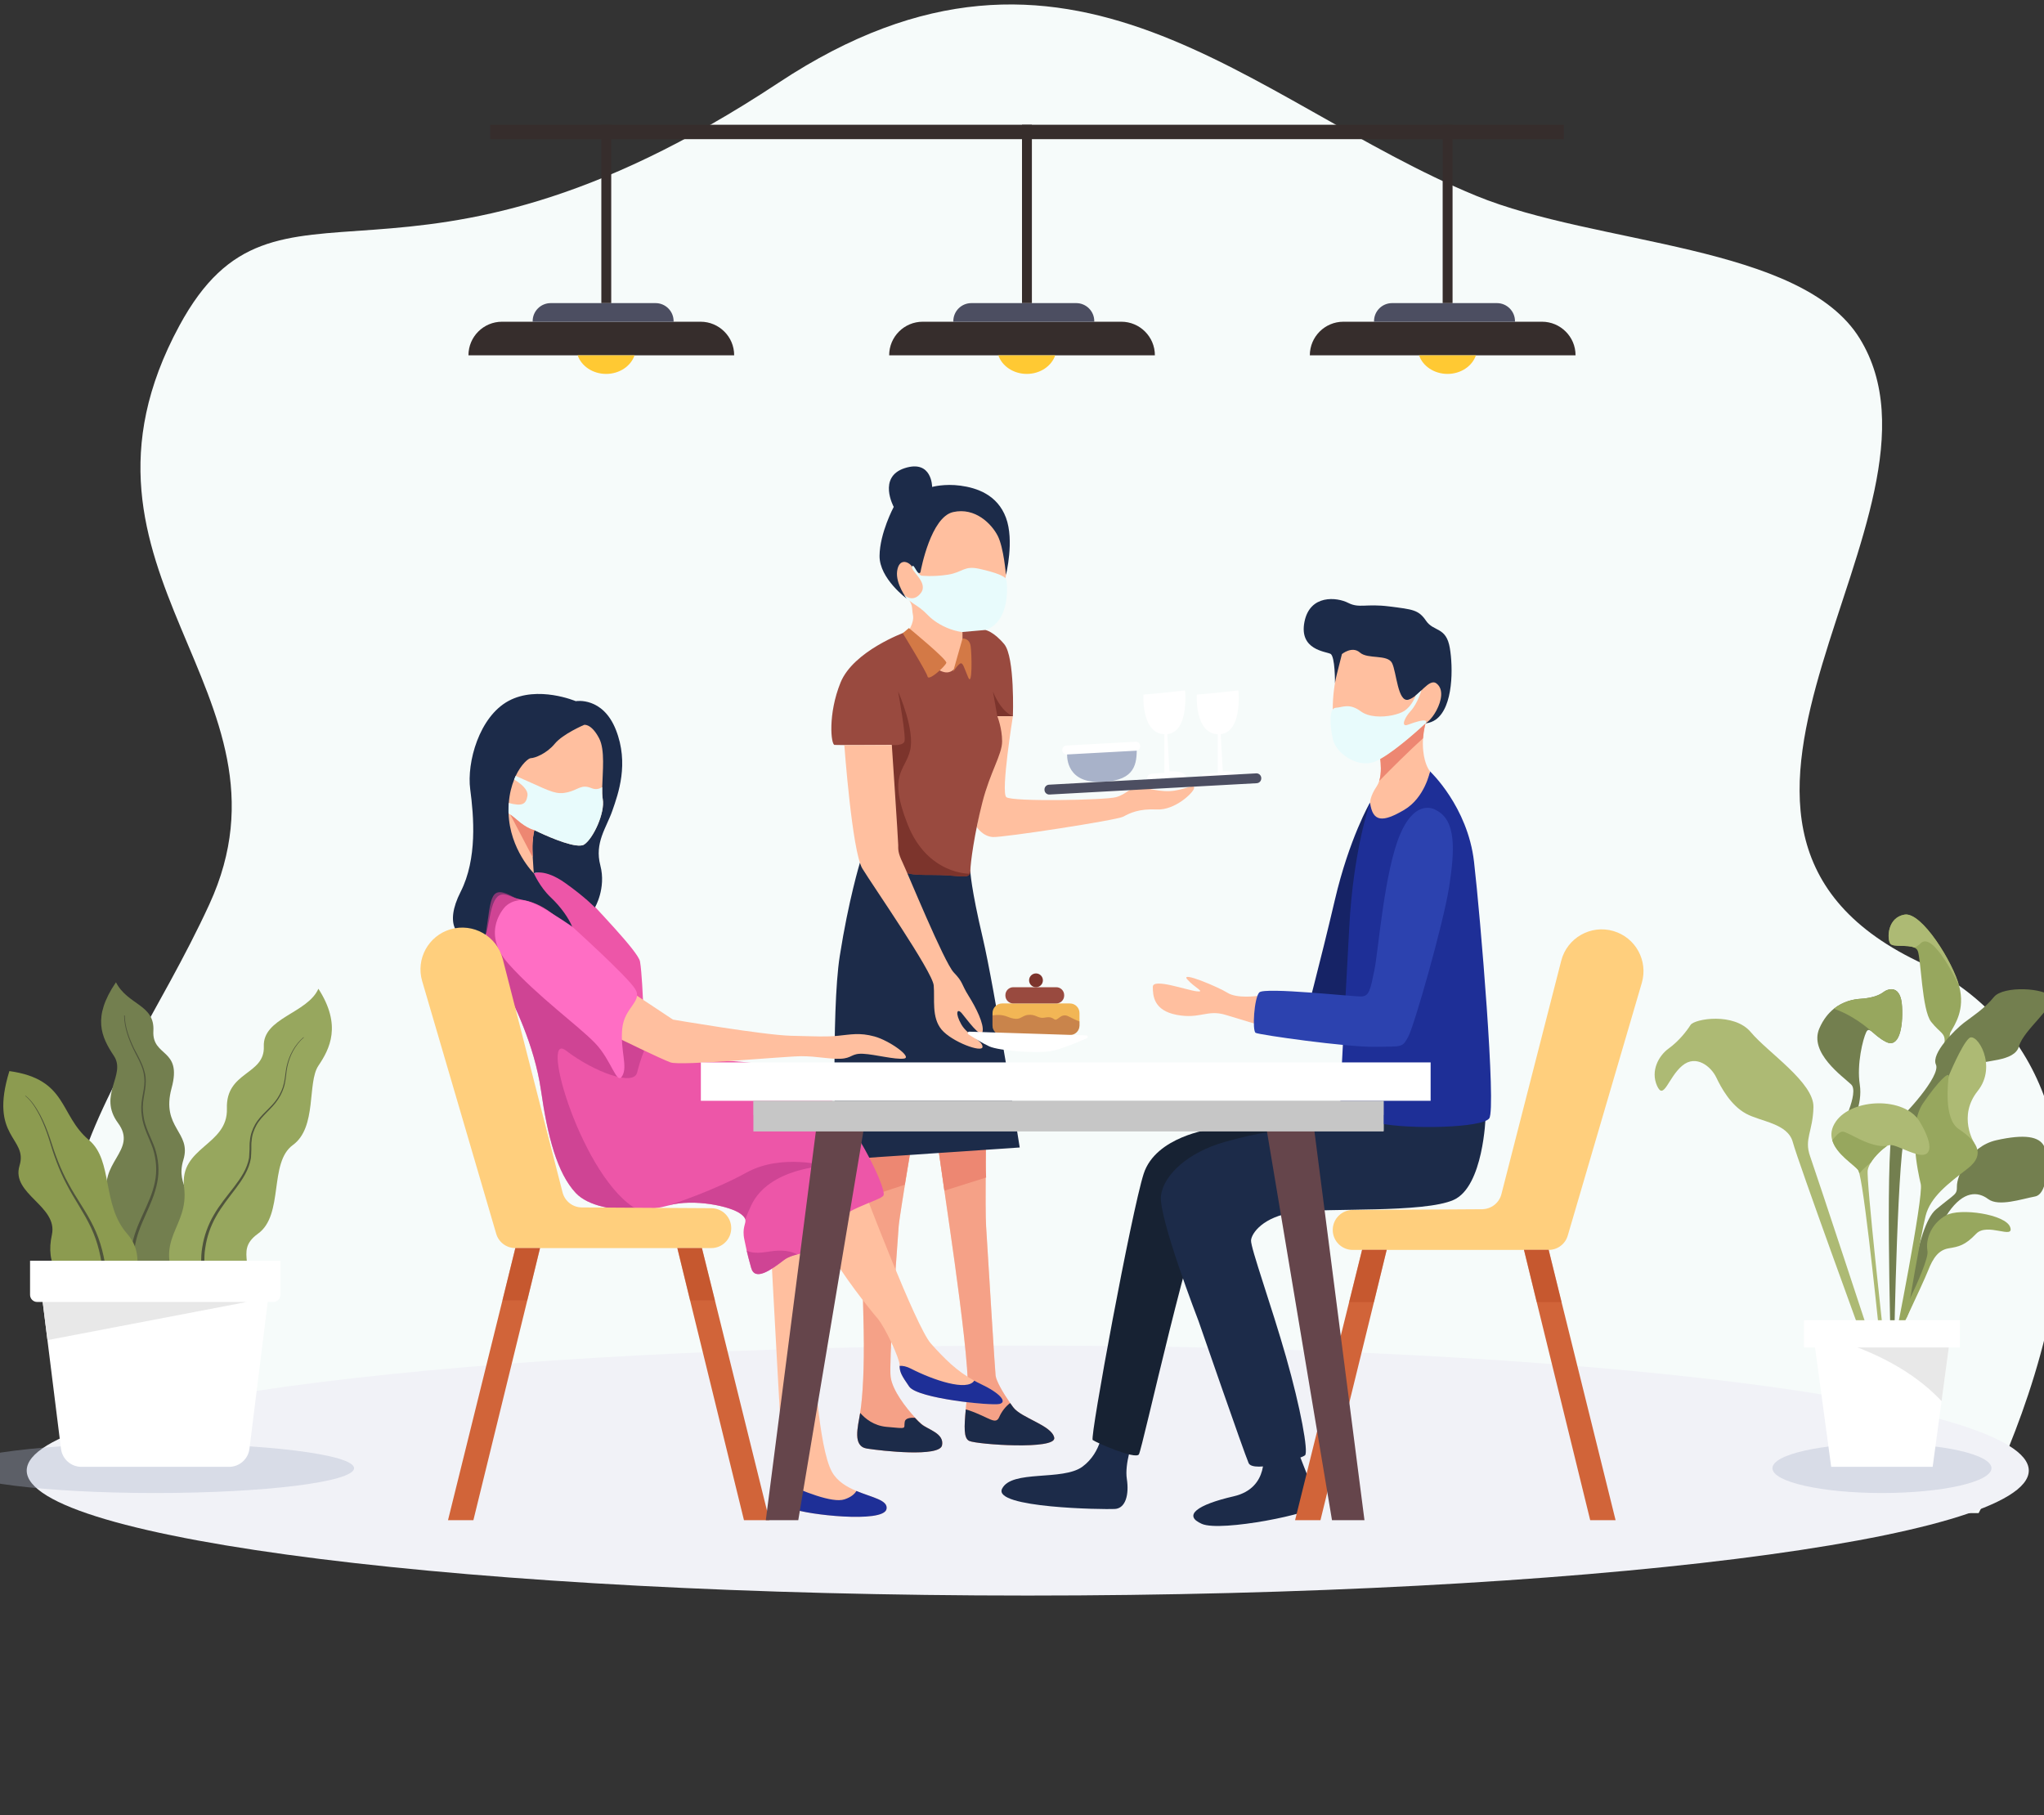 <svg width="375" height="333" viewBox="0 0 375 333" fill="none" xmlns="http://www.w3.org/2000/svg">
<rect x="0" y="0" width="375" height="333" fill="#333333" stroke="none"/>
<g clip-path="url(#clip0_617_2325)">
<path d="M351.801 176.351C299.482 151.038 361.071 94.361 341.195 62.108C330.503 44.753 292.976 45.052 270.78 35.904C229.298 18.806 196.325 -20.182 142.868 15.161C73.344 61.123 51.019 26.277 32.898 59.771C8.408 105.032 56.309 126.948 38.41 165.911C20.512 204.874 -11.426 232.344 40.251 277.613H363.006C363.006 277.613 404.119 201.665 351.801 176.351Z" fill="#F6FBFA"/>
<path d="M188.554 292.739C289.984 292.739 372.209 282.472 372.209 269.807C372.209 257.141 289.984 246.874 188.554 246.874C87.125 246.874 4.9 257.141 4.9 269.807C4.9 282.472 87.125 292.739 188.554 292.739Z" fill="#F1F2F7"/>
<path opacity="0.35" d="M64.955 269.372C64.955 271.888 48.623 273.925 28.481 273.925C8.339 273.925 -7.993 271.888 -7.993 269.372C-7.993 266.856 8.339 264.82 28.481 264.82C48.623 264.82 64.955 266.856 64.955 269.372Z" fill="#A8B2C9"/>
<path opacity="0.35" d="M365.36 269.372C365.36 271.888 356.363 273.925 345.269 273.925C334.176 273.925 325.179 271.888 325.179 269.372C325.179 266.856 334.176 264.82 345.269 264.82C356.363 264.82 365.36 266.856 365.36 269.372Z" fill="#A8B2C9"/>
<path d="M214.113 133.871L214.55 141.522C214.55 141.522 217.349 141.291 217.683 142.592L210.424 142.985C210.424 142.985 210.424 142.181 211.031 142.018C211.639 141.856 213.617 141.796 213.617 141.796V134.094L214.113 133.871Z" fill="white"/>
<path d="M163.455 100.523C163.455 100.523 164.183 107.6 165.929 109.2C167.675 110.8 167.196 111.382 167.495 112.845C167.786 114.309 166.468 116.055 166.468 116.055C166.468 116.055 171.827 123.893 173.95 124.313C176.081 124.732 175.987 124.766 177.031 121.651C178.075 118.536 181.731 112.486 182.903 110.355C184.076 108.224 184.958 104.853 184.778 102.799C184.598 100.745 182.758 90.33 175.79 91.212C168.822 92.093 163.755 100.163 163.755 100.163" fill="#FFBF9F"/>
<path d="M172.828 265.179C172.392 267.378 161.829 266.197 159.047 265.769C156.384 265.35 157.377 261.85 157.805 259.231C157.831 259.112 157.848 258.975 157.865 258.855C158.259 256.202 158.593 251.136 158.456 243.93C158.387 240.584 158.25 235.168 158.131 230.315C158.122 229.785 158.096 229.152 158.079 228.441C158.071 228.202 158.062 227.953 158.054 227.705C158.045 227.474 158.036 227.235 158.028 227.004C157.994 225.891 157.959 224.65 157.908 223.35C157.908 223.187 157.9 223.033 157.891 222.862C157.874 222.383 157.857 221.895 157.84 221.398C157.831 221.073 157.822 220.748 157.805 220.414C157.805 220.312 157.797 220.2 157.797 220.089C157.788 219.867 157.78 219.653 157.771 219.422C157.745 218.805 157.728 218.189 157.703 217.573C157.677 216.88 157.651 216.17 157.626 215.494C157.617 215.331 157.617 215.177 157.608 215.014C157.6 214.766 157.591 214.518 157.583 214.287C157.574 214.065 157.566 213.851 157.557 213.637C157.557 213.491 157.549 213.337 157.54 213.192C157.523 212.755 157.506 212.319 157.489 211.917C157.489 211.72 157.48 211.531 157.472 211.343C157.412 209.88 157.369 208.665 157.335 207.86C157.326 207.681 157.317 207.527 157.317 207.398C157.309 207.287 157.309 207.184 157.3 207.107C157.292 206.893 157.292 206.791 157.292 206.791H167.778C167.778 206.791 167.778 206.808 167.769 206.842C167.761 206.919 167.726 207.09 167.684 207.338C167.675 207.432 167.649 207.552 167.632 207.672C167.607 207.8 167.589 207.954 167.555 208.108C167.538 208.22 167.521 208.348 167.495 208.476C167.461 208.682 167.427 208.887 167.393 209.118C167.367 209.238 167.35 209.375 167.333 209.503C167.298 209.7 167.264 209.888 167.23 210.102C167.204 210.274 167.17 210.436 167.144 210.616C167.093 210.95 167.033 211.3 166.965 211.66C166.922 211.899 166.888 212.148 166.845 212.396C166.836 212.456 166.819 212.524 166.81 212.593C166.674 213.414 166.528 214.27 166.382 215.151C166.297 215.69 166.203 216.238 166.117 216.777C166.083 216.983 166.049 217.179 166.014 217.393C165.946 217.864 165.869 218.318 165.792 218.771C165.749 219.036 165.706 219.293 165.672 219.55C165.629 219.798 165.595 220.055 165.552 220.286C165.518 220.534 165.484 220.774 165.441 221.005C165.312 221.869 165.184 222.639 165.09 223.298C165.047 223.615 165.004 223.906 164.97 224.162C164.944 224.419 164.919 224.642 164.893 224.813C164.884 224.873 164.884 224.924 164.876 224.984C164.876 225.027 164.867 225.07 164.867 225.112C164.302 232.694 163.061 250.203 163.404 252.668C163.746 255.124 166.228 258.316 167.898 260.113C168.394 260.643 168.805 261.046 169.087 261.277C170.234 262.304 173.265 262.971 172.828 265.179Z" fill="#FFBF9F"/>
<path d="M193.415 263.776C193.86 266.06 179.231 265.025 177.819 264.366C176.774 263.887 176.894 261.765 177.185 258.581C177.288 257.426 177.416 256.142 177.519 254.73C177.75 251.555 176.338 240.285 175.165 231.77C174.386 226.097 171.63 207.176 171.63 207.176H180.909C180.909 207.176 180.72 221.886 180.909 224.907C181.457 233.807 182.544 251.504 182.655 252.385C182.783 253.412 184.033 255.569 185.326 257.426C185.514 257.691 185.694 257.948 185.882 258.196C187.354 260.181 192.97 261.499 193.415 263.776Z" fill="#FFBF9F"/>
<path opacity="0.52" d="M172.828 265.179C172.392 267.378 161.829 266.197 159.047 265.769C156.384 265.35 157.377 261.85 157.805 259.231C157.831 259.112 157.848 258.975 157.865 258.855C158.259 256.202 158.593 251.136 158.456 243.93C158.387 240.584 158.25 235.168 158.131 230.315C158.122 229.785 158.096 229.152 158.079 228.441C158.071 228.202 158.062 227.953 158.054 227.705C158.045 227.474 158.036 227.235 158.028 227.004C157.994 225.891 157.959 224.65 157.908 223.35C157.908 223.187 157.9 223.033 157.891 222.862C157.874 222.383 157.857 221.895 157.84 221.398C157.831 221.073 157.822 220.748 157.805 220.414C157.805 220.312 157.797 220.2 157.797 220.089C157.788 219.867 157.78 219.653 157.771 219.422C157.745 218.805 157.728 218.189 157.703 217.573C157.677 216.88 157.651 216.17 157.626 215.494C157.617 215.331 157.617 215.177 157.608 215.014C157.6 214.766 157.591 214.518 157.583 214.287C157.574 214.065 157.566 213.851 157.557 213.637C157.557 213.491 157.549 213.337 157.54 213.192C157.523 212.755 157.506 212.319 157.489 211.917C157.489 211.72 157.48 211.531 157.472 211.343C157.412 209.88 157.369 208.665 157.335 207.86C157.326 207.681 157.317 207.527 157.317 207.398C157.309 207.287 157.309 207.184 157.3 207.107C157.292 206.893 157.292 206.791 157.292 206.791H167.778C167.778 206.791 167.778 206.808 167.769 206.842C167.761 206.919 167.726 207.09 167.684 207.338C167.675 207.432 167.658 207.552 167.632 207.672C167.607 207.8 167.589 207.954 167.555 208.108C167.538 208.22 167.521 208.348 167.495 208.476C167.461 208.682 167.427 208.887 167.393 209.118C167.367 209.238 167.35 209.375 167.333 209.503C167.298 209.7 167.264 209.888 167.23 210.102C167.204 210.274 167.17 210.436 167.144 210.616C167.093 210.95 167.033 211.3 166.965 211.66C166.922 211.899 166.888 212.148 166.845 212.396C166.836 212.456 166.819 212.524 166.81 212.593C166.674 213.414 166.528 214.27 166.382 215.151C166.297 215.69 166.203 216.238 166.117 216.777C166.083 216.983 166.049 217.179 166.014 217.393C165.946 217.864 165.869 218.318 165.792 218.771C165.749 219.036 165.706 219.293 165.672 219.55C165.629 219.798 165.595 220.055 165.552 220.286C165.518 220.534 165.484 220.774 165.441 221.005C165.312 221.869 165.184 222.639 165.09 223.298C165.047 223.615 165.004 223.906 164.97 224.162C164.944 224.419 164.919 224.642 164.893 224.813C164.884 224.873 164.884 224.924 164.876 224.984C164.876 225.027 164.867 225.07 164.867 225.112C164.302 232.694 163.061 250.203 163.404 252.668C163.746 255.124 166.228 258.316 167.898 260.113C168.394 260.643 168.805 261.046 169.087 261.277C170.234 262.304 173.265 262.971 172.828 265.179Z" fill="#ED8772"/>
<path opacity="0.52" d="M193.415 263.776C193.86 266.06 179.231 265.025 177.819 264.366C176.774 263.887 176.894 261.765 177.185 258.581C177.288 257.426 177.416 256.142 177.519 254.73C177.75 251.555 176.338 240.285 175.165 231.77C174.386 226.097 171.63 207.176 171.63 207.176H180.909C180.909 207.176 180.72 221.886 180.909 224.907C181.457 233.807 182.544 251.504 182.655 252.385C182.783 253.412 184.033 255.569 185.326 257.426C185.514 257.691 185.694 257.948 185.882 258.196C187.354 260.181 192.97 261.499 193.415 263.776Z" fill="#ED8772"/>
<path d="M172.828 265.179C172.392 267.378 161.829 266.206 159.047 265.769C156.393 265.35 157.377 261.85 157.814 259.231C158.738 260.275 160.288 261.576 162.667 261.79C166.682 262.158 165.749 262.158 165.989 260.84C166.109 260.198 166.982 260.079 167.846 260.121C168.334 260.643 168.754 261.054 169.028 261.277C170.243 262.304 173.273 262.963 172.828 265.179Z" fill="#1C2B49"/>
<path d="M193.415 263.776C193.86 266.06 179.231 265.025 177.819 264.366C176.774 263.887 176.894 261.765 177.185 258.581C177.331 258.615 177.476 258.667 177.622 258.709C181.534 260.027 182.655 261.559 183.34 259.95C183.751 259 184.504 258.016 185.326 257.417C185.514 257.683 185.694 257.939 185.882 258.187C187.354 260.181 192.97 261.499 193.415 263.776Z" fill="#1C2B49"/>
<path d="M180.917 216.041L173.256 218.455C172.477 212.781 171.638 207.176 171.638 207.176H180.917C180.917 207.176 180.729 213.021 180.917 216.041Z" fill="#ED8772"/>
<path d="M167.752 206.765C167.752 206.765 167.752 206.782 167.744 206.816C167.735 206.893 167.701 207.064 167.658 207.313C167.649 207.407 167.632 207.527 167.607 207.646C167.581 207.775 167.564 207.929 167.53 208.083C167.512 208.194 167.495 208.322 167.47 208.451C167.435 208.656 167.401 208.862 167.367 209.093C167.341 209.212 167.324 209.349 167.307 209.478C167.273 209.675 167.238 209.863 167.204 210.077C167.179 210.248 167.144 210.41 167.119 210.59C167.067 210.924 167.007 211.275 166.939 211.634C166.896 211.874 166.862 212.122 166.819 212.37C166.81 212.43 166.793 212.499 166.785 212.567C166.648 213.389 166.502 214.244 166.357 215.126C166.271 215.665 166.177 216.213 166.091 216.752C166.057 216.957 166.023 217.154 165.989 217.368L157.805 220.063C157.797 219.841 157.788 219.627 157.78 219.396C157.754 218.78 157.737 218.164 157.711 217.547C157.686 216.854 157.66 216.144 157.634 215.468C157.626 215.305 157.626 215.151 157.617 214.989C157.608 214.741 157.6 214.492 157.591 214.261C157.583 214.039 157.574 213.825 157.566 213.611C157.566 213.466 157.557 213.311 157.549 213.166C157.531 212.73 157.514 212.293 157.497 211.891C157.497 211.694 157.489 211.506 157.48 211.318C157.42 209.854 157.377 208.639 157.343 207.835C157.335 207.655 157.326 207.501 157.326 207.373C157.317 207.261 157.317 207.159 157.309 207.082C157.3 206.868 157.3 206.765 157.3 206.765H167.752Z" fill="#ED8772"/>
<path d="M157.763 158.286C157.763 158.286 155.674 165.141 154.065 175.41C152.447 185.679 153.346 212.815 153.346 212.815L187.081 210.53C187.081 210.53 182.458 181.229 180.292 172.047C178.127 162.873 178.024 159.852 178.024 159.852L157.763 158.286Z" fill="#1C2B49"/>
<path d="M185.831 131.398C185.831 131.398 183.571 145.373 184.624 146.254C185.668 147.136 202.84 146.802 204.766 146.254C206.692 145.707 207.351 144.44 208.78 144.44C210.21 144.44 212.966 145.484 215.551 145.048C218.136 144.611 219.181 143.781 219.069 144.611C218.958 145.433 215.551 148.685 212.247 148.513C208.943 148.351 207.291 149.172 206.084 149.831C204.877 150.49 184.05 153.682 182.159 153.571C180.275 153.46 179.197 151.731 179.197 151.731L182.963 131.407H185.831V131.398Z" fill="#FFBF9F"/>
<path d="M171.013 89.338C171.013 89.338 171.013 84.28 165.989 85.889C160.964 87.507 163.969 93 163.969 93C163.969 93 161.401 97.801 161.366 101.986C161.332 106.171 166.391 109.867 166.391 109.867C166.391 109.867 164.26 107.12 164.593 104.767C164.927 102.422 166.614 102.936 167.341 103.963C168.077 104.99 168.771 105.469 168.882 104.913C168.993 104.365 170.791 94.866 174.865 93.95C178.94 93.035 181.945 96.15 183.049 98.315C184.153 100.48 184.555 105.469 184.555 105.469C184.555 105.469 186.13 99.196 184.555 94.977C182.98 90.758 179.197 89.509 176.226 89.107C173.256 88.704 171.013 89.338 171.013 89.338Z" fill="#1C2B49"/>
<path d="M169.027 105.614C169.027 105.614 171.116 105.871 173.907 105.435C176.697 104.998 176.809 103.715 179.736 104.373C182.672 105.032 184.324 105.691 184.581 106.248C184.838 106.795 185.497 114.061 180.763 115.601C176.03 117.141 171.775 114.429 170.414 113.034C169.053 111.639 168.471 111.348 167.666 110.8C166.862 110.253 166.382 109.885 166.382 109.885L165.92 109.208C165.92 109.208 167.521 110.697 168.95 108.789C170.38 106.881 167.076 104.793 167.333 103.988C167.589 103.184 168.146 105.246 169.027 105.614Z" fill="#E8FBFC"/>
<path d="M185.831 131.398H182.972C182.972 131.398 183.853 133.598 183.853 136.019C183.853 138.441 181.654 141.625 180.224 147.238C178.786 152.852 178.024 158.346 178.024 159.844C178.024 160.032 177.998 160.177 177.947 160.297V160.306C177.579 161.179 175.884 160.64 172.511 160.545C168.668 160.443 166.134 160.879 163.703 158.783C161.289 156.695 163.6 136.67 163.6 136.67C163.6 136.67 153.765 136.738 153.106 136.67C152.447 136.601 151.865 131.022 154.21 125.228C156.564 119.435 165.929 116.037 165.929 116.037C165.929 116.037 171.142 124.013 174.061 123.328C176.971 122.635 176.569 115.952 176.569 115.952L180.772 115.584C180.772 115.584 182.261 115.823 184.239 118.185C186.216 120.564 185.831 131.398 185.831 131.398Z" fill="#994A3F"/>
<path d="M166.751 115.233C166.751 115.233 173.778 121.001 173.616 121.608C173.453 122.216 170.389 125.023 170.183 124.141C169.986 123.26 165.621 116.174 165.621 116.174L166.751 115.233Z" fill="#D37946"/>
<path d="M176.586 117.15C176.586 117.15 177.853 117.039 178.075 118.528C178.298 120.017 178.409 126.075 177.639 124.304C176.868 122.541 176.672 121.42 176.124 121.762C175.576 122.105 174.84 123.303 174.84 123.303L176.586 117.15Z" fill="#D37946"/>
<path d="M177.938 160.306V160.314C177.57 161.187 175.876 160.648 172.503 160.554C168.659 160.451 166.126 160.888 163.695 158.791C161.281 156.703 163.592 136.678 163.592 136.678C163.592 136.678 165.526 136.901 165.92 136.088C166.297 135.309 164.85 127.316 164.765 126.863C164.927 127.222 167.898 133.991 166.965 137.705C166.014 141.513 162.864 142.018 166.528 151.269C170.2 160.528 177.938 160.306 177.938 160.306Z" fill="#7C342C"/>
<path d="M185.831 131.398H182.972L182.159 126.846C182.159 126.846 183.477 130.448 185.831 131.398Z" fill="#7C342C"/>
<path d="M154.904 136.713C154.904 136.713 156.333 156.267 158.208 159.347C160.082 162.428 171.082 178.268 171.304 180.801C171.527 183.334 170.868 186.629 172.734 188.888C174.609 191.147 180.258 193.235 180.258 192.063C180.258 190.891 177.545 190.009 176.372 187.955C175.199 185.902 175.567 184.875 176.449 185.902C177.331 186.928 179.967 190.668 180.267 189.273C180.558 187.878 179.094 184.926 177.699 182.701C176.304 180.476 176.749 180.254 174.985 178.422C173.222 176.591 166.477 160.083 165.595 158.252C164.713 156.421 164.79 155.83 164.79 155.026C164.79 154.221 163.618 136.687 163.618 136.687L154.904 136.713Z" fill="#FFBF9F"/>
<path d="M198.046 185.867V188.135C198.046 189.111 197.258 189.898 196.283 189.898H183.853C182.886 189.898 182.09 189.111 182.09 188.135V185.867C182.09 184.892 182.886 184.104 183.853 184.104H196.283C197.258 184.104 198.046 184.883 198.046 185.867Z" fill="#F2B655"/>
<path opacity="0.46" d="M198.046 187.408V188.135C198.046 189.111 197.258 189.898 196.283 189.898H183.853C182.886 189.898 182.09 189.111 182.09 188.135V186.295C182.946 186.158 183.896 186.167 184.786 186.518C187.269 187.51 187.166 186.406 188.561 186.21C189.965 186.021 190.453 186.869 191.438 186.732C192.431 186.586 192.756 186.543 193.424 187.005C194.074 187.459 194.562 185.756 196.017 186.466C196.719 186.8 197.395 187.185 198.046 187.408Z" fill="#994A3F"/>
<path d="M193.792 184.104H185.899C185.103 184.104 184.453 183.454 184.453 182.658V182.573C184.453 181.777 185.103 181.126 185.899 181.126H193.792C194.588 181.126 195.238 181.777 195.238 182.573V182.658C195.238 183.454 194.596 184.104 193.792 184.104Z" fill="#994A3F"/>
<path d="M191.335 179.86C191.335 180.562 190.77 181.126 190.068 181.126C189.366 181.126 188.801 180.562 188.801 179.86C188.801 179.158 189.366 178.593 190.068 178.593C190.77 178.593 191.335 179.167 191.335 179.86Z" fill="#7C342C"/>
<path d="M177.819 189.282L199.304 189.966C199.587 189.975 199.664 190.36 199.407 190.471C197.909 191.139 195.101 192.328 193.244 192.765C190.599 193.381 183.28 192.79 181.508 191.986C180.318 191.447 178.64 190.394 177.665 189.77C177.442 189.624 177.553 189.273 177.819 189.282Z" fill="white"/>
<path d="M217.417 126.666L213.403 127.111L209.773 127.445C209.773 127.445 209.337 134.719 213.788 134.719C218.239 134.71 217.417 126.666 217.417 126.666Z" fill="white"/>
<path d="M223.906 133.871L224.342 141.522C224.342 141.522 227.141 141.291 227.475 142.592L220.216 142.985C220.216 142.985 220.216 142.181 220.824 142.018C221.432 141.856 223.409 141.796 223.409 141.796V134.094L223.906 133.871Z" fill="white"/>
<path d="M227.21 126.666L223.195 127.111L219.566 127.445C219.566 127.445 219.129 134.719 223.58 134.719C228.032 134.71 227.21 126.666 227.21 126.666Z" fill="white"/>
<path d="M195.786 138.193C195.786 138.193 195.247 143.464 201.513 143.464C207.779 143.464 208.549 140.743 208.549 137.611L195.786 138.193Z" fill="#A8B2C9"/>
<path d="M209.191 136.841C209.165 136.396 208.789 136.062 208.344 136.088L195.641 136.781C195.195 136.807 194.862 137.183 194.887 137.628V137.671C194.913 138.116 195.29 138.45 195.735 138.424L208.438 137.731C208.883 137.705 209.217 137.329 209.191 136.884V136.841Z" fill="white"/>
<path d="M231.396 142.72C231.37 142.232 230.951 141.864 230.471 141.89L192.456 143.969C191.968 143.995 191.6 144.414 191.626 144.894V144.945C191.652 145.433 192.071 145.801 192.55 145.775L230.565 143.696C231.053 143.67 231.421 143.251 231.396 142.771V142.72Z" fill="#4C4E61"/>
<path d="M183.331 257.597C181.782 257.922 168.36 256.604 166.81 254.405C165.338 252.291 165.064 251.701 165.047 250.597V250.451C165.047 249.245 162.402 243.528 160.981 241.868C159.552 240.216 154.304 233.627 152.139 229.442C149.973 225.249 150.307 222.725 150.307 222.725L158.559 218.455C158.559 218.455 168.026 243.408 170.774 246.489C173.256 249.27 175.567 251.598 178.743 253.31C179.086 253.506 179.436 253.678 179.805 253.857C183.545 255.612 184.872 257.263 183.331 257.597Z" fill="#FFBF9F"/>
<path d="M183.331 257.597C181.782 257.922 168.36 256.604 166.81 254.405C165.338 252.291 165.064 251.701 165.047 250.597C165.629 250.554 166.314 250.691 167.127 251.11C171.21 253.207 177.442 255.312 178.735 253.318C178.735 253.318 178.735 253.31 178.743 253.31C179.086 253.506 179.436 253.678 179.805 253.857C183.545 255.612 184.872 257.263 183.331 257.597Z" fill="#1E2F97"/>
<path d="M162.642 276.869C162.085 279.53 147.782 277.844 145.684 276.869C143.596 275.902 144.152 274.652 143.921 273.138C143.904 273.018 143.87 272.615 143.835 272.008C143.382 265.367 141.627 232.763 141.627 232.763L148.886 225.035L149.322 248.689C149.322 248.689 150.084 265.41 152.627 270.031C153.594 271.785 155.349 272.812 157.129 273.548C160.022 274.763 162.976 275.217 162.642 276.869Z" fill="#FFBF9F"/>
<path d="M162.642 276.869C162.085 279.53 147.782 277.844 145.684 276.869C143.596 275.902 144.152 274.652 143.921 273.138C143.904 273.018 143.87 272.616 143.835 272.008C147.174 273.557 152.695 275.833 154.929 275.089C156.128 274.695 156.778 274.122 157.121 273.548C160.022 274.763 162.976 275.217 162.642 276.869Z" fill="#1E2F97"/>
<path d="M162.094 219.31C161.538 220.406 153.731 221.835 151.308 226.353C149.699 229.348 147.944 229.725 146.275 230.153C145.428 230.367 144.606 230.598 143.827 231.188C141.524 232.951 138.511 235.15 137.818 232.617C137.33 230.837 137.236 230.521 136.987 229.434C136.893 228.963 136.756 228.373 136.568 227.449C136.089 225.232 136.919 224.496 136.739 223.735C136.671 223.435 136.44 223.127 135.909 222.725C134.051 221.296 127.297 219.884 122.684 221.159C122.632 221.176 122.598 221.184 122.598 221.184C121.083 221.612 119.123 221.903 117.034 221.98C112.737 222.117 107.943 221.321 105.641 218.882C102.234 215.245 100.47 208.528 99.263 200.064C98.048 191.601 94.085 183.779 92.433 180.596C90.789 177.404 89.779 174.092 89.129 171.448C88.469 168.812 90.121 163.532 91.885 161.23C93.648 158.911 97.945 160.237 97.945 160.237C97.945 160.237 102.345 158.8 105.752 162.659C109.159 166.519 117.085 174.546 117.419 176.411C117.753 178.285 117.967 183.454 117.967 183.454C117.967 183.454 118.01 193.321 126.227 194.134C134.445 194.947 145.933 194.134 151.865 200.954C157.805 207.758 162.642 218.198 162.094 219.31Z" fill="#ED56A8"/>
<path d="M109.15 166.493C109.15 166.493 111.239 162.976 110.143 158.791C109.039 154.606 111.247 151.902 112.343 148.744C113.447 145.587 115.425 140.084 113.002 133.923C110.58 127.761 105.632 128.643 105.632 128.643C105.632 128.643 98.673 125.699 93.297 128.6C87.921 131.501 85.61 139.862 86.269 144.817C86.928 149.771 87.588 157.576 84.506 163.626C81.424 169.676 83.958 172.432 86.817 171.987C89.676 171.55 88.906 172.646 90.01 167.477C91.114 162.308 93.092 164.508 95.18 164.944C97.269 165.38 98.484 165.714 100.351 166.921C102.225 168.127 105.632 171.542 104.973 170.002C104.314 168.461 102.996 166.484 101.01 164.61C99.032 162.736 97.937 160.212 97.937 160.212C97.937 160.212 99.914 159.33 103.655 161.975C107.395 164.627 109.15 166.493 109.15 166.493Z" fill="#1C2B49"/>
<path d="M110.588 146.605C111.025 149.164 108.825 153.836 107.182 154.94C105.898 155.796 101.078 153.725 98.998 152.758C98.407 152.484 98.039 152.304 98.039 152.304C98.039 152.304 97.817 152.963 97.706 154.624C97.663 155.283 97.689 156.327 97.74 157.328C97.817 158.817 97.937 160.229 97.937 160.229C97.937 160.229 93.52 155.873 93.306 149.207V149.112C93.289 148.488 93.306 147.889 93.349 147.324C93.477 145.612 93.862 144.183 94.333 143.011C94.419 142.78 94.521 142.566 94.615 142.352C95.643 140.178 96.978 139.1 97.38 139.1C98.091 139.1 100.291 138.27 101.78 136.456C103.27 134.642 107.173 132.99 107.173 132.99C107.173 132.99 108.491 132.716 109.921 135.463C111.025 137.585 110.554 141.539 110.486 144.414C110.469 145.262 110.486 146.023 110.588 146.605Z" fill="#FFBF9F"/>
<path d="M107.182 154.94C105.898 155.796 101.078 153.725 98.998 152.758C98.407 152.484 98.039 152.304 98.039 152.304C98.039 152.304 96.772 152.133 94.787 150.379C94.47 150.097 94.059 149.78 93.605 149.438C93.511 149.361 93.4 149.292 93.297 149.207V149.112C93.289 149.027 93.289 148.933 93.289 148.847C93.289 148.565 93.289 148.291 93.297 148.026C93.306 147.778 93.323 147.546 93.34 147.324C95.737 147.957 96.507 147.606 96.764 146.032C96.961 144.868 95.531 143.747 94.324 143.011C94.41 142.78 94.513 142.566 94.607 142.352C95.189 142.609 95.942 142.951 96.935 143.387C101.121 145.262 102.105 145.818 104.091 145.373C106.06 144.936 106.617 143.824 108.491 144.594C109.313 144.936 109.989 144.74 110.477 144.406C110.46 145.253 110.477 146.015 110.571 146.597C111.025 149.172 108.825 153.845 107.182 154.94Z" fill="#E8FBFC"/>
<path d="M97.74 157.319C96.713 155.342 94.821 151.723 93.614 149.429C94.059 149.771 94.478 150.088 94.795 150.37C96.772 152.133 98.048 152.296 98.048 152.296C98.048 152.296 97.825 152.955 97.714 154.615C97.663 155.274 97.689 156.318 97.74 157.319Z" fill="#ED8772"/>
<path opacity="0.66" d="M146.266 230.153C145.419 230.367 144.597 230.598 143.818 231.188C141.516 232.951 138.503 235.15 137.809 232.617C137.321 230.837 137.227 230.521 136.979 229.434C137.809 229.905 139.127 229.956 140.959 229.648C143.63 229.194 145.274 229.597 146.266 230.153Z" fill="#BF3C8A"/>
<path opacity="0.66" d="M137.809 221.176C137.381 222.109 137.013 222.956 136.722 223.726C136.654 223.427 136.422 223.118 135.892 222.716C134.034 221.287 127.28 219.875 122.667 221.15C123.574 220.859 131.004 218.42 136.987 215.117C143.373 211.6 151.514 213.91 151.514 213.91C151.514 213.91 141.036 214.244 137.809 221.176Z" fill="#BF3C8A"/>
<path opacity="0.66" d="M117.017 221.972C112.72 222.109 107.926 221.313 105.624 218.874C102.217 215.237 100.453 208.519 99.246 200.056C98.031 191.592 94.068 183.771 92.415 180.587C90.772 177.395 89.762 174.083 89.111 171.439C90.181 164.405 89.805 162.094 94.581 164.781C99.349 167.486 118.19 192.748 118.19 192.748C118.19 192.748 117.513 194.296 116.88 196.804C116.238 199.32 109.048 196.735 103.835 192.748C98.818 188.905 106.899 216.529 117.017 221.972Z" fill="#BF3C8A"/>
<path d="M116.871 182.692L123.463 187.065C123.463 187.065 140.189 189.924 145.145 190.035C150.101 190.146 151.42 190.257 153.731 190.035C156.042 189.812 157.694 189.41 160.442 190.163C163.19 190.916 167.487 193.997 165.835 194.22C164.183 194.442 160.553 193.449 158.353 193.338C156.153 193.227 156.376 194.168 154.167 194.254C151.967 194.331 149.981 193.783 147.011 193.783C144.041 193.783 124.892 195.614 123.017 194.921C121.143 194.228 114.158 190.814 114.158 190.814C114.158 190.814 112.24 190.155 112.566 187.399C112.9 184.652 116.871 182.692 116.871 182.692Z" fill="#FFBF9F"/>
<path d="M92.758 166.279C92.758 166.279 87.999 170.9 93.297 176.839C98.596 182.778 106.077 188.169 109.159 191.361C112.24 194.553 113.114 199.174 114.158 197.411C115.211 195.649 113.764 192.679 114.158 188.717C114.552 184.755 117.959 183.762 116.529 181.452C115.099 179.141 104.973 170.01 104.973 170.01C104.973 170.01 99.161 165.937 96.73 165.312C94.299 164.687 92.758 166.279 92.758 166.279Z" fill="#FF6EC4"/>
<path d="M130.516 221.672L106.736 221.527C105.076 221.518 103.629 220.389 103.21 218.771L92.236 175.949C91.157 171.747 86.809 169.274 82.648 170.498C78.591 171.687 76.263 175.949 77.453 180.005L91.037 226.362C91.491 227.919 92.929 228.989 94.547 228.989H130.49C132.511 228.989 134.154 227.354 134.154 225.326C134.154 223.315 132.536 221.681 130.516 221.672Z" fill="#FFCF7D"/>
<path d="M86.852 278.905L96.738 238.565L99.075 228.989H94.547L92.184 238.565L82.195 278.905H86.852Z" fill="#D16439"/>
<path d="M136.491 278.905H141.148L131.158 238.565L128.778 228.989H124.267L126.604 238.565L136.491 278.905Z" fill="#D16439"/>
<path opacity="0.5" d="M128.778 228.989H124.267L126.604 238.565H131.158L128.778 228.989Z" fill="#BC4D26"/>
<path opacity="0.5" d="M92.184 238.565H96.738L99.075 228.989H94.547L92.184 238.565Z" fill="#BC4D26"/>
<path d="M207.839 264.417C207.839 264.417 206.298 268.491 206.734 271.349C207.171 274.207 206.512 276.74 204.534 276.852C202.557 276.963 182.081 276.68 183.845 273.138C185.608 269.595 194.964 271.768 198.594 269.09C202.223 266.403 202.334 261.893 202.334 261.893L207.839 264.417Z" fill="#1C2B49"/>
<path d="M222.117 207.176C222.117 207.176 212.024 208.528 209.824 215.348C207.625 222.169 199.921 263.758 200.468 264.195C201.016 264.631 208.284 267.823 208.943 266.839C209.602 265.846 218.735 223.709 222.476 217.881C226.217 212.053 234.914 207.432 234.914 207.432L222.117 207.176Z" fill="#172233"/>
<path d="M251.349 147.238C251.349 147.238 247.531 153.836 244.895 165.132C242.25 176.428 239.185 187.947 239.185 187.947H247.352L251.349 147.238Z" fill="#162366"/>
<path d="M231.721 266.283C231.721 266.283 233.039 272.992 226.328 274.532C219.617 276.073 216.972 278.05 220.499 279.59C224.017 281.13 241.411 277.613 241.522 276.175C241.633 274.746 238.107 266.274 238.107 266.274H231.721V266.283Z" fill="#1C2B49"/>
<path d="M272.552 204.951C272.552 204.951 272.167 217.659 266.723 220.132C261.279 222.605 243.388 221.561 237.559 222.391C231.73 223.213 229.632 226.242 229.521 227.56C229.41 228.878 233.322 239.72 235.958 249.014C238.603 258.307 240.084 266.394 239.425 267.002C238.766 267.609 229.906 270.305 229.076 268.431C228.254 266.557 219.882 242.356 219.882 242.356C219.882 242.356 212.452 223.161 213 219.31C213.548 215.459 218.059 211.386 224.668 209.52C231.267 207.646 234.905 207.432 234.905 207.432H253.831V204.959H272.552V204.951Z" fill="#1C2B49"/>
<path d="M263.402 132.032C262.871 132.4 262.254 132.639 261.544 132.716C261.347 132.733 261.142 132.742 260.919 132.742C260.465 132.733 259.969 132.673 259.447 132.562C258.89 132.468 258.3 132.305 257.692 132.109C256.956 131.869 256.177 131.569 255.398 131.236C250.339 129.053 244.92 125.288 244.92 125.288C244.92 125.288 244.963 120.393 244.09 119.957C243.217 119.52 238.321 119.247 239.314 114.129C240.298 109.003 245.306 109.559 247.343 110.612C249.389 111.647 250.536 110.715 254.884 111.262C259.224 111.819 260.251 111.87 261.638 113.907C263.033 115.952 265.336 114.951 265.995 118.913C266.577 122.327 266.689 129.704 263.402 132.032Z" fill="#1C2B49"/>
<path d="M230.677 182.727C230.677 182.727 226.987 183.257 225.224 182.162C223.461 181.058 216.493 178.131 217.811 179.672C219.129 181.212 221.329 182.093 219.497 181.871C217.665 181.648 211.502 179.415 211.502 181.049C211.502 182.684 211.648 185.397 215.902 186.201C220.156 187.005 221.475 185.174 224.856 186.201C228.228 187.228 230.677 187.964 230.677 187.964V182.727Z" fill="#FFBF9F"/>
<path d="M262.357 141.522C262.357 141.522 269.257 147.974 270.429 158.098C271.602 168.222 274.538 203.427 273.22 205.19C271.902 206.953 258.548 207.244 252.967 206.072C247.394 204.899 246.068 206.072 245.922 203.427C245.776 200.783 246.804 184.378 247.54 170.138C248.276 155.899 251.358 147.247 251.358 147.247C251.358 147.247 252.239 150.328 256.93 147.247C261.621 144.158 262.357 141.522 262.357 141.522Z" fill="#1E2F97"/>
<path d="M261.082 135.446C261.03 136.131 261.03 136.909 261.107 137.722C261.381 140.469 262.357 141.513 262.357 141.513C262.357 141.513 261.433 146.357 257.589 148.608C253.746 150.858 251.828 150.927 251.358 147.238C251.358 147.238 251.375 146.023 252.582 144.26C252.779 143.969 252.924 143.644 253.035 143.285C253.506 141.804 253.309 139.922 253.224 139.271V139.263C253.207 139.126 253.189 139.04 253.189 139.04C253.189 139.04 247.934 139.417 245.905 136.336C243.885 133.255 244.433 126.94 245.263 123.688C246.093 120.436 246.196 120 246.196 120C246.196 120 248.071 118.459 249.5 119.726C250.938 120.992 254.559 120 255.389 121.651C256.22 123.294 256.434 128.968 258.42 128.36C260.397 127.761 262.16 124.347 263.538 125.391C264.908 126.435 264.472 128.574 263.538 130.337C262.605 132.1 261.561 132.708 261.561 132.708C261.561 132.708 261.561 132.708 261.553 132.725C261.493 132.887 261.184 133.948 261.082 135.446Z" fill="#FFBF9F"/>
<path d="M261.638 132.519C261.621 132.571 261.595 132.639 261.553 132.725C261.553 132.725 255.115 138.783 252.034 139.819C251.94 139.853 251.837 139.879 251.734 139.905C248.704 140.7 245.075 138.133 244.518 135.583C243.945 132.939 243.833 129.918 245.049 129.858C246.264 129.807 247.523 128.925 249.671 130.517C251.118 131.587 253.54 131.621 255.415 131.236C256.322 131.047 257.118 130.765 257.598 130.457C259.087 129.524 259.738 127.599 259.738 127.599L260.782 126.657C260.782 126.657 260.072 129.088 258.805 130.457C258.283 131.022 257.897 131.629 257.709 132.1C257.418 132.793 257.538 133.238 258.257 132.981C258.582 132.87 259.01 132.708 259.464 132.562C260.568 132.22 261.784 131.929 261.638 132.519Z" fill="#E8FBFC"/>
<path d="M263.453 148.633C263.453 148.633 259.858 146.211 256.922 152.963C253.986 159.715 252.89 174.383 252.154 177.977C251.418 181.571 251.204 182.744 249.808 182.821C248.413 182.898 231.978 181.058 231.028 182.085C230.077 183.112 229.709 189.128 230.368 189.496C231.028 189.864 247.095 192.14 252.231 192.063C257.367 191.986 257.221 192.208 258.317 190.3C259.421 188.392 264.848 169.326 265.875 162.651C266.903 155.967 267.194 150.473 263.453 148.633Z" fill="#2C42AF"/>
<path d="M261.535 132.733C261.493 132.879 261.184 133.948 261.082 135.446C258.497 137.799 255.484 140.786 253.035 143.285C253.506 141.804 253.309 139.922 253.224 139.271V139.263C256.451 137.491 261.373 132.887 261.535 132.733Z" fill="#ED8772"/>
<path d="M296.015 170.823C291.855 169.599 287.498 172.072 286.428 176.274L275.454 219.096C275.043 220.705 273.596 221.835 271.927 221.852L248.148 221.997C246.136 222.006 244.51 223.64 244.51 225.66C244.51 227.68 246.145 229.323 248.173 229.323H284.117C285.743 229.323 287.173 228.253 287.626 226.696L301.211 180.339C302.401 176.274 300.081 172.021 296.015 170.823Z" fill="#FFCF7D"/>
<path d="M291.744 278.905H296.4L286.488 238.899L284.125 229.314H279.597L281.934 238.899L291.744 278.905Z" fill="#D16439"/>
<path d="M242.258 278.905L252.068 238.899L254.405 229.314H249.894L247.514 238.899L237.602 278.905H242.258Z" fill="#D16439"/>
<path opacity="0.5" d="M249.894 229.314H254.405L252.068 238.899H247.514L249.894 229.314Z" fill="#BC4D26"/>
<path opacity="0.5" d="M286.488 238.899H281.934L279.597 229.314H284.125L286.488 238.899Z" fill="#BC4D26"/>
<path d="M146.455 278.905L158.464 207.176H149.733L140.497 278.905H146.455Z" fill="#65454B"/>
<path d="M250.33 278.905L241.103 207.176H232.372L244.373 278.905H250.33Z" fill="#65454B"/>
<path d="M262.468 194.921H128.582V201.964H262.468V194.921Z" fill="white"/>
<path d="M253.849 201.964H138.22V207.586H253.849V201.964Z" fill="#C6C6C6"/>
<path opacity="0.5" d="M253.849 201.964H138.22V204.566H253.849V201.964Z" fill="#C6C6C6"/>
<path d="M210.073 60.832C208.951 59.711 207.419 59.027 205.716 59.027H169.293C165.886 59.027 163.13 61.782 163.13 65.188H211.879C211.879 63.477 211.186 61.945 210.073 60.832Z" fill="#362D2C"/>
<path d="M197.447 55.612H178.212C176.381 55.612 174.9 57.093 174.9 58.924V59.027H200.759V58.924C200.759 57.101 199.279 55.612 197.447 55.612Z" fill="#4C4E61"/>
<path d="M193.595 65.188C192.927 67.156 190.847 68.603 188.382 68.603C185.916 68.603 183.828 67.156 183.16 65.188H193.595Z" fill="#FFC933"/>
<path d="M189.315 22.888H187.5V55.612H189.315V22.888Z" fill="#362D2C"/>
<path d="M132.887 60.832C131.766 59.711 130.234 59.027 128.53 59.027H92.107C88.701 59.027 85.944 61.782 85.944 65.188H134.693C134.693 63.477 134.009 61.945 132.887 60.832Z" fill="#362D2C"/>
<path d="M120.27 55.612H101.035C99.204 55.612 97.723 57.093 97.723 58.924V59.027H123.582V58.924C123.582 57.101 122.102 55.612 120.27 55.612Z" fill="#4C4E61"/>
<path d="M116.418 65.188C115.75 67.156 113.67 68.603 111.205 68.603C108.739 68.603 106.651 67.156 105.983 65.188H116.418Z" fill="#FFC933"/>
<path d="M112.138 22.888H110.323V55.612H112.138V22.888Z" fill="#362D2C"/>
<path d="M287.25 60.832C286.128 59.711 284.596 59.027 282.893 59.027H246.47C243.063 59.027 240.307 61.782 240.307 65.188H289.056C289.056 63.477 288.371 61.945 287.25 60.832Z" fill="#362D2C"/>
<path d="M274.632 55.612H255.398C253.566 55.612 252.085 57.093 252.085 58.924V59.027H277.945V58.924C277.945 57.101 276.464 55.612 274.632 55.612Z" fill="#4C4E61"/>
<path d="M270.78 65.188C270.113 67.156 268.032 68.603 265.567 68.603C263.102 68.603 261.013 67.156 260.346 65.188H270.78Z" fill="#FFC933"/>
<path d="M266.492 22.888H264.677V55.612H266.492V22.888Z" fill="#362D2C"/>
<path d="M286.924 22.888H89.942V25.532H286.924V22.888Z" fill="#362D2C"/>
<path d="M30.784 238.06C36.245 231.59 31.759 228.082 34.079 223.598C36.399 219.114 32.076 217.924 33.643 212.798C35.209 207.663 29.482 206.962 31.485 199.619C33.489 192.277 27.865 194.006 28.139 189.136C28.412 184.276 23.439 184.438 21.273 180.219C16.899 186.646 18.568 190.215 20.897 193.723C23.216 197.232 17.875 200.912 21.65 206.038C25.433 211.172 17.652 213.329 19.972 220.081C22.292 226.832 14.785 229.965 19.861 236.451L30.784 238.06Z" fill="#737F4F"/>
<path d="M22.891 186.381C22.943 188.477 23.721 190.514 24.62 192.397C25.57 194.237 26.769 196.154 26.743 198.361C26.76 199.44 26.512 200.492 26.349 201.528C26.178 202.563 26.153 203.616 26.315 204.643C26.563 206.739 27.659 208.571 28.395 210.59C29.072 212.618 29.277 214.835 28.849 216.948C28.447 219.071 27.539 221.03 26.683 222.956C25.819 224.881 24.997 226.832 24.715 228.886C24.406 230.94 24.715 233.028 25.416 234.979V234.988C25.476 235.15 25.391 235.33 25.228 235.39C25.065 235.45 24.886 235.364 24.826 235.202C24.115 233.165 23.807 230.949 24.158 228.809C24.483 226.661 25.348 224.676 26.23 222.75C27.111 220.825 28.01 218.908 28.421 216.863C28.849 214.826 28.678 212.695 28.044 210.71C27.368 208.759 26.247 206.842 26.016 204.685C25.853 203.624 25.896 202.529 26.084 201.476C26.255 200.424 26.512 199.397 26.503 198.353C26.495 197.317 26.281 196.273 25.853 195.315C25.459 194.348 24.911 193.432 24.458 192.474C23.567 190.557 22.806 188.52 22.771 186.364C22.771 186.329 22.797 186.295 22.84 186.295C22.874 186.295 22.908 186.321 22.908 186.364L22.891 186.381Z" fill="#4F543C"/>
<path d="M22.455 239.138C22.455 239.138 28.036 231.693 23.345 226.379C18.645 221.065 20.777 212.909 16.343 209.187C10.805 204.54 12.474 198.019 1.722 196.513C-2.087 208.827 5.181 208.656 3.58 213.876C1.988 219.105 10.668 221.227 9.52 226.55C8.365 231.864 10.411 235.467 18.115 240.807L22.455 239.138Z" fill="#8C9B50"/>
<path d="M4.693 201.031C5.9 201.981 6.696 203.316 7.423 204.643C8.125 205.986 8.69 207.398 9.169 208.836C10.077 211.72 11.104 214.552 12.576 217.188C13.989 219.841 15.821 222.263 17.147 225.018C18.5 227.757 19.21 230.786 19.544 233.807C19.561 233.978 19.442 234.132 19.262 234.158C19.082 234.183 18.936 234.055 18.911 233.875V233.867C18.628 230.889 17.986 227.928 16.694 225.224C15.435 222.511 13.638 220.046 12.251 217.342C10.813 214.664 9.82 211.78 8.956 208.887C8.502 207.45 7.954 206.046 7.286 204.694C6.593 203.376 5.814 202.033 4.65 201.083L4.641 201.074C4.624 201.057 4.624 201.031 4.633 201.014C4.65 201.023 4.676 201.023 4.693 201.031Z" fill="#4F543C"/>
<path d="M32.778 236.22C27.942 227.218 34.713 225.343 33.779 217.856C32.846 210.368 41.852 210.222 41.629 203.376C41.415 196.53 48.614 197.257 48.4 191.995C48.186 186.74 56.395 185.944 58.415 181.409C62.738 188.109 60.504 192.431 58.415 195.529C56.327 198.627 58.201 206.833 53.733 210.077C49.265 213.32 52.149 222.896 47.321 226.353C42.494 229.81 48.255 232.831 42.708 236.87L32.778 236.22Z" fill="#97A75E"/>
<path d="M55.727 190.36C54.161 191.721 53.151 193.663 52.723 195.683C52.5 196.693 52.492 197.745 52.261 198.772C52.055 199.808 51.61 200.783 51.045 201.665C49.898 203.453 48.058 204.626 47.056 206.431C46.568 207.321 46.226 208.305 46.166 209.332C46.072 209.837 46.14 210.359 46.114 210.873C46.097 211.395 46.08 211.934 46.037 212.464C45.704 214.595 44.471 216.418 43.238 218.07C41.98 219.738 40.67 221.347 39.66 223.144C38.642 224.933 37.957 226.892 37.666 228.912C37.315 230.94 37.572 233.011 37.837 235.039V235.065C37.863 235.236 37.734 235.399 37.563 235.416C37.392 235.441 37.229 235.313 37.212 235.142C36.964 233.054 36.733 230.932 37.109 228.826C37.435 226.738 38.171 224.71 39.232 222.896C40.285 221.065 41.638 219.456 42.904 217.813C44.154 216.178 45.353 214.433 45.695 212.404C45.738 211.899 45.764 211.395 45.781 210.873C45.806 210.342 45.755 209.82 45.849 209.289C45.926 208.237 46.294 207.201 46.808 206.286C47.878 204.42 49.735 203.273 50.865 201.545C51.43 200.689 51.875 199.739 52.089 198.729C52.329 197.728 52.355 196.676 52.586 195.649C53.039 193.612 54.075 191.669 55.676 190.309C55.685 190.3 55.702 190.3 55.719 190.309C55.745 190.326 55.745 190.351 55.727 190.36Z" fill="#4F543C"/>
<path d="M7.244 234.158L11.19 265.812C11.429 267.703 13.03 269.124 14.939 269.124H42.014C43.923 269.124 45.532 267.703 45.764 265.812L49.71 234.158H7.244Z" fill="white"/>
<path d="M7.244 234.158L45.284 238.873L8.707 245.873L7.244 234.158Z" fill="#E8E8E8"/>
<path d="M5.514 231.308V237.564C5.514 238.291 6.105 238.873 6.824 238.873H50.138C50.865 238.873 51.447 238.282 51.447 237.564V231.308H5.514Z" fill="white"/>
<path d="M346.784 173.107C347.272 173.852 349.952 173.253 351.236 173.869C351.51 173.997 351.724 174.185 351.835 174.459C352.46 175.982 352.588 185.327 354.3 187.484C356.012 189.64 356.902 189.461 356.757 191.258C356.611 193.055 357.407 217.324 357.407 217.324L357.861 204.385C357.861 204.385 357.074 190.813 357.861 189.375C358.649 187.937 360.566 185.25 359.445 180.937C358.323 176.624 352.588 167.279 349.421 167.81C346.254 168.34 346.185 172.209 346.784 173.107Z" fill="#97A75E"/>
<path d="M346.784 173.108C347.272 173.852 349.952 173.253 351.236 173.87C351.681 173.647 352.057 173.399 352.323 173.108C354.694 170.592 359.445 180.93 359.445 180.93C358.323 176.617 352.588 167.272 349.421 167.802C346.254 168.341 346.185 172.209 346.784 173.108Z" fill="#ADBA74"/>
<path d="M346.904 247.893C346.904 247.893 345.732 207.347 347.521 206.115C349.31 204.882 356.115 197.369 355.173 195.323C354.232 193.278 358.691 188.905 360.284 187.673C361.884 186.441 364.067 185.08 365.813 182.924C367.56 180.776 375.349 181.28 376.265 182.924C377.19 184.567 371.24 188.965 370.419 191.943C369.597 194.913 364.041 194.399 361.439 195.529C358.837 196.658 351.201 206.183 349.686 207.621C348.171 209.058 347.512 246.583 347.512 246.583L346.904 247.893Z" fill="#737F4F"/>
<path d="M339.628 198.978C341.161 200.458 337.685 207.124 337.685 207.124L339.628 206.508C339.628 206.508 341.785 202.717 341.203 198.978C340.621 195.238 341.785 190.625 342.376 189.393C342.633 188.862 342.898 188.888 343.309 189.179C343.352 189.213 343.378 189.23 343.378 189.23C343.908 189.641 344.687 190.471 345.988 191.139C348.351 192.371 349.173 188.683 348.959 184.686C348.762 180.69 346.502 181.298 345.552 182.016C344.602 182.735 343.112 183.146 341.272 183.257C340.099 183.334 338.182 183.685 336.444 185.08C335.442 185.884 334.501 187.031 333.79 188.674C331.839 193.167 338.096 197.497 339.628 198.978Z" fill="#737F4F"/>
<path d="M341.263 183.257C340.091 183.334 338.173 183.685 336.435 185.08C339.868 186.184 342.838 188.76 343.309 189.188C343.352 189.222 343.378 189.239 343.378 189.239C343.908 189.65 344.687 190.48 345.988 191.147C348.351 192.38 349.173 188.691 348.959 184.695C348.762 180.699 346.502 181.306 345.552 182.025C344.593 182.744 343.112 183.146 341.263 183.257Z" fill="#97A75E"/>
<path d="M349.703 241.971C349.703 241.971 351.475 224.984 355.182 221.903C358.888 218.823 359.025 219.259 359.025 217.599C359.017 215.939 361.071 210.359 366.267 209.195C371.463 208.031 374.125 208.511 375.015 210.291C375.906 212.071 375.906 219.037 373.372 219.516C370.847 219.995 366.678 221.433 364.76 219.995C362.843 218.557 360.241 218.497 357.51 222.391C354.779 226.285 352.802 234.278 352.802 234.278L349.703 241.971Z" fill="#737F4F"/>
<path d="M342.145 246.763C342.145 246.763 329.844 213.046 328.92 209.563C327.995 206.08 323.073 205.824 320.308 204.309C317.544 202.794 315.797 199.619 314.873 197.677C313.948 195.726 311.183 193.372 308.624 195.529C306.065 197.677 305.243 201.981 304.01 199.217C302.778 196.453 304.318 193.68 306.159 192.354C308.008 191.019 309.437 189.179 310.156 188.049C310.875 186.92 318.151 185.696 321.224 189.384C324.297 193.073 332.806 198.61 332.703 203.119C332.601 207.629 330.957 208.964 332.087 212.139C333.217 215.314 343.771 247.388 343.771 247.388L342.145 246.763Z" fill="#ADBA74"/>
<path d="M346.142 246.866C346.142 246.866 354.035 231.907 353.624 229.545C353.213 227.192 354.446 224.419 357.005 222.99C359.565 221.552 367.97 222.785 368.792 225.138C369.614 227.491 364.589 224.214 362.543 226.37C360.498 228.518 359.351 228.724 357.51 229.032C355.67 229.34 354.643 230.778 353.727 233.131C352.802 235.484 346.913 247.884 346.913 247.884L346.142 246.866Z" fill="#97A75E"/>
<path d="M362.184 209.657C362.184 209.657 359.128 204.814 362.835 200.167C366.541 195.52 362.646 189.307 361.277 190.463C359.907 191.627 357.51 197.429 357.51 197.429C357.51 197.429 354.377 206.311 357.793 209.315C361.208 212.336 362.184 209.657 362.184 209.657Z" fill="#ADBA74"/>
<path d="M347.529 246.583C347.529 246.583 352.939 219.576 352.391 217.257C351.843 214.929 350.003 206.534 352.802 202.435C355.601 198.336 357.57 196.556 357.51 197.446C357.45 198.336 356.492 205.233 359.359 207.15C362.227 209.067 364.624 211.591 361.003 214.39C357.382 217.188 354.172 219.584 353.282 223.067C352.391 226.55 350.14 240.011 350.14 240.011L347.529 246.583Z" fill="#97A75E"/>
<path d="M336.162 209.221C336.915 211.78 340.176 213.679 340.912 214.689C340.981 214.783 341.049 214.98 341.126 215.288C342.308 219.858 345.013 246.874 345.013 246.874L345.629 245.745C345.629 245.745 342.35 216.435 342.659 214.689C342.736 214.236 342.95 213.774 343.224 213.312C344.011 212.019 345.381 210.813 346.134 210.291C346.168 210.274 346.194 210.248 346.228 210.231C346.434 210.12 346.665 210.077 346.921 210.085C347.101 210.094 347.29 210.137 347.495 210.188C348.479 210.462 349.789 211.198 351.57 211.72C354.334 212.541 354.959 210.393 352.186 205.772C349.412 201.16 339.791 201.468 336.812 205.772C335.948 207.022 335.845 208.177 336.162 209.221Z" fill="#ADBA74"/>
<path d="M336.162 209.221C336.915 211.78 340.176 213.679 340.912 214.689C340.981 214.783 341.049 214.98 341.126 215.288C341.666 214.629 342.419 213.953 343.224 213.311C344.011 212.019 345.381 210.813 346.134 210.291C346.168 210.274 346.194 210.248 346.228 210.231C343.01 210.667 339.098 207.621 338.045 207.621C337.488 207.621 336.761 208.417 336.162 209.221Z" fill="#97A75E"/>
<path d="M335.956 269.124H354.574L358.152 242.715H332.387L335.956 269.124Z" fill="white"/>
<path d="M356.209 257.066C348.625 248.962 337.274 245.779 332.66 244.769L332.378 242.715H358.144L356.209 257.066Z" fill="#E8E8E8"/>
<path d="M330.972 247.221H359.57V242.224H330.972V247.221Z" fill="white"/>
</g>
<defs>
<clipPath id="clip0_617_2325">
<rect width="428" height="332" fill="white" transform="translate(-26.5 0.818)"/>
</clipPath>
</defs>
</svg>

